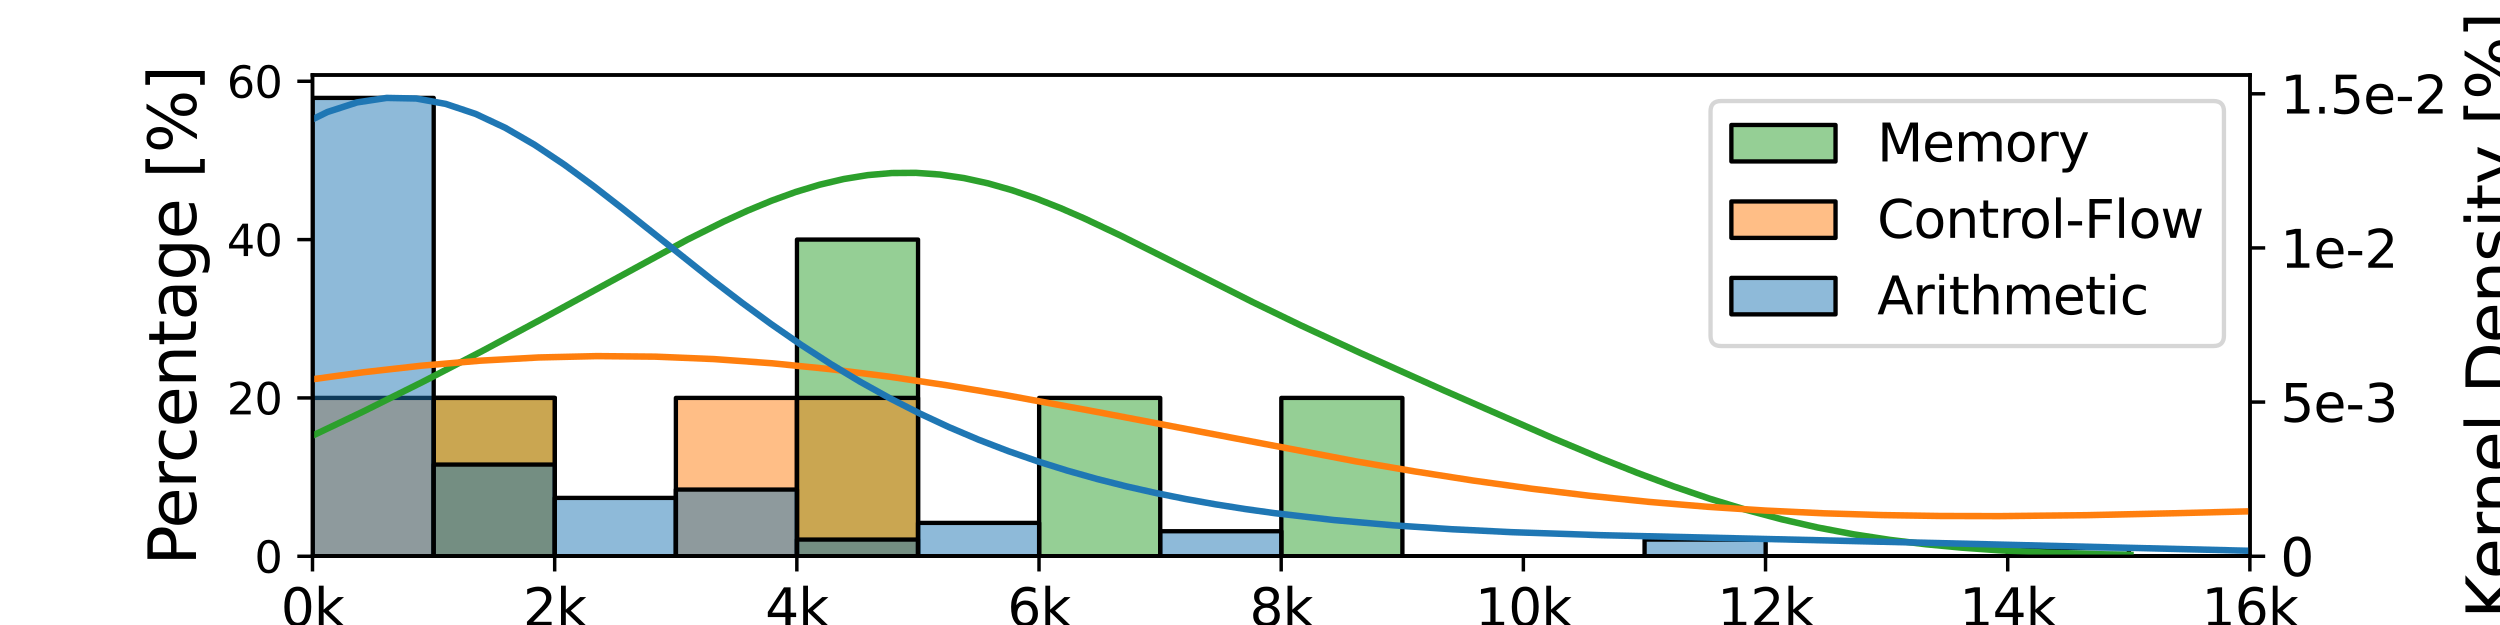 <?xml version="1.0" encoding="utf-8" standalone="no"?>
<!DOCTYPE svg PUBLIC "-//W3C//DTD SVG 1.1//EN"
  "http://www.w3.org/Graphics/SVG/1.1/DTD/svg11.dtd">
<svg xmlns:xlink="http://www.w3.org/1999/xlink" width="576pt" height="144pt" viewBox="0 0 576 144" xmlns="http://www.w3.org/2000/svg" version="1.1">
 <defs>
  <style type="text/css">*{stroke-linejoin: round; stroke-linecap: butt}</style>
 </defs>
 <g id="figure_1">
  <g id="patch_1">
   <path d="M 0 144 
L 576 144 
L 576 0 
L 0 0 
z
" style="fill: #ffffff"/>
  </g>
  <g id="axes_1">
   <g id="patch_2">
    <path d="M 72 128.16 
L 518.4 128.16 
L 518.4 17.28 
L 72 17.28 
z
" style="fill: #ffffff"/>
   </g>
   <g id="patch_3">
    <path d="M 72.028 128.16 
L 99.926 128.16 
L 99.926 128.16 
L 72.028 128.16 
z
" clip-path="url(#p0c3ccd1482)" style="fill: #2ca02c; fill-opacity: 0.5; stroke: #000000; stroke-linejoin: miter"/>
   </g>
   <g id="patch_4">
    <path d="M 99.926 128.16 
L 127.824 128.16 
L 127.824 91.68 
L 99.926 91.68 
z
" clip-path="url(#p0c3ccd1482)" style="fill: #2ca02c; fill-opacity: 0.5; stroke: #000000; stroke-linejoin: miter"/>
   </g>
   <g id="patch_5">
    <path d="M 127.824 128.16 
L 155.723 128.16 
L 155.723 128.16 
L 127.824 128.16 
z
" clip-path="url(#p0c3ccd1482)" style="fill: #2ca02c; fill-opacity: 0.5; stroke: #000000; stroke-linejoin: miter"/>
   </g>
   <g id="patch_6">
    <path d="M 155.723 128.16 
L 183.621 128.16 
L 183.621 128.16 
L 155.723 128.16 
z
" clip-path="url(#p0c3ccd1482)" style="fill: #2ca02c; fill-opacity: 0.5; stroke: #000000; stroke-linejoin: miter"/>
   </g>
   <g id="patch_7">
    <path d="M 183.621 128.16 
L 211.519 128.16 
L 211.519 55.2 
L 183.621 55.2 
z
" clip-path="url(#p0c3ccd1482)" style="fill: #2ca02c; fill-opacity: 0.5; stroke: #000000; stroke-linejoin: miter"/>
   </g>
   <g id="patch_8">
    <path d="M 211.519 128.16 
L 239.417 128.16 
L 239.417 128.16 
L 211.519 128.16 
z
" clip-path="url(#p0c3ccd1482)" style="fill: #2ca02c; fill-opacity: 0.5; stroke: #000000; stroke-linejoin: miter"/>
   </g>
   <g id="patch_9">
    <path d="M 239.417 128.16 
L 267.316 128.16 
L 267.316 91.68 
L 239.417 91.68 
z
" clip-path="url(#p0c3ccd1482)" style="fill: #2ca02c; fill-opacity: 0.5; stroke: #000000; stroke-linejoin: miter"/>
   </g>
   <g id="patch_10">
    <path d="M 267.316 128.16 
L 295.214 128.16 
L 295.214 128.16 
L 267.316 128.16 
z
" clip-path="url(#p0c3ccd1482)" style="fill: #2ca02c; fill-opacity: 0.5; stroke: #000000; stroke-linejoin: miter"/>
   </g>
   <g id="patch_11">
    <path d="M 295.214 128.16 
L 323.112 128.16 
L 323.112 91.68 
L 295.214 91.68 
z
" clip-path="url(#p0c3ccd1482)" style="fill: #2ca02c; fill-opacity: 0.5; stroke: #000000; stroke-linejoin: miter"/>
   </g>
   <g id="patch_12">
    <path d="M 323.112 128.16 
L 351.01 128.16 
L 351.01 128.16 
L 323.112 128.16 
z
" clip-path="url(#p0c3ccd1482)" style="fill: #2ca02c; fill-opacity: 0.5; stroke: #000000; stroke-linejoin: miter"/>
   </g>
   <g id="patch_13">
    <path d="M 351.01 128.16 
L 378.909 128.16 
L 378.909 128.16 
L 351.01 128.16 
z
" clip-path="url(#p0c3ccd1482)" style="fill: #2ca02c; fill-opacity: 0.5; stroke: #000000; stroke-linejoin: miter"/>
   </g>
   <g id="patch_14">
    <path d="M 378.909 128.16 
L 406.807 128.16 
L 406.807 128.16 
L 378.909 128.16 
z
" clip-path="url(#p0c3ccd1482)" style="fill: #2ca02c; fill-opacity: 0.5; stroke: #000000; stroke-linejoin: miter"/>
   </g>
   <g id="patch_15">
    <path d="M 406.807 128.16 
L 434.705 128.16 
L 434.705 128.16 
L 406.807 128.16 
z
" clip-path="url(#p0c3ccd1482)" style="fill: #2ca02c; fill-opacity: 0.5; stroke: #000000; stroke-linejoin: miter"/>
   </g>
   <g id="patch_16">
    <path d="M 434.705 128.16 
L 462.603 128.16 
L 462.603 128.16 
L 434.705 128.16 
z
" clip-path="url(#p0c3ccd1482)" style="fill: #2ca02c; fill-opacity: 0.5; stroke: #000000; stroke-linejoin: miter"/>
   </g>
   <g id="patch_17">
    <path d="M 462.603 128.16 
L 490.502 128.16 
L 490.502 128.16 
L 462.603 128.16 
z
" clip-path="url(#p0c3ccd1482)" style="fill: #2ca02c; fill-opacity: 0.5; stroke: #000000; stroke-linejoin: miter"/>
   </g>
   <g id="patch_18">
    <path d="M 490.502 128.16 
L 518.4 128.16 
L 518.4 128.16 
L 490.502 128.16 
z
" clip-path="url(#p0c3ccd1482)" style="fill: #2ca02c; fill-opacity: 0.5; stroke: #000000; stroke-linejoin: miter"/>
   </g>
   <g id="patch_19">
    <path d="M 518.4 128.16 
L 546.298 128.16 
L 546.298 128.16 
L 518.4 128.16 
z
" clip-path="url(#p0c3ccd1482)" style="fill: #2ca02c; fill-opacity: 0.5; stroke: #000000; stroke-linejoin: miter"/>
   </g>
   <g id="patch_20">
    <path d="M 546.298 128.16 
L 574.197 128.16 
L 574.197 128.16 
L 546.298 128.16 
z
" clip-path="url(#p0c3ccd1482)" style="fill: #2ca02c; fill-opacity: 0.5; stroke: #000000; stroke-linejoin: miter"/>
   </g>
   <g id="patch_21">
    <path d="M 574.197 128.16 
L 602.095 128.16 
L 602.095 128.16 
L 574.197 128.16 
z
" clip-path="url(#p0c3ccd1482)" style="fill: #2ca02c; fill-opacity: 0.5; stroke: #000000; stroke-linejoin: miter"/>
   </g>
   <g id="patch_22">
    <path d="M 602.095 128.16 
L 629.993 128.16 
L 629.993 128.16 
L 602.095 128.16 
z
" clip-path="url(#p0c3ccd1482)" style="fill: #2ca02c; fill-opacity: 0.5; stroke: #000000; stroke-linejoin: miter"/>
   </g>
   <g id="patch_23">
    <path d="M 629.993 128.16 
L 657.891 128.16 
L 657.891 128.16 
L 629.993 128.16 
z
" clip-path="url(#p0c3ccd1482)" style="fill: #2ca02c; fill-opacity: 0.5; stroke: #000000; stroke-linejoin: miter"/>
   </g>
   <g id="patch_24">
    <path d="M 657.891 128.16 
L 685.79 128.16 
L 685.79 128.16 
L 657.891 128.16 
z
" clip-path="url(#p0c3ccd1482)" style="fill: #2ca02c; fill-opacity: 0.5; stroke: #000000; stroke-linejoin: miter"/>
   </g>
   <g id="patch_25">
    <path d="M 685.79 128.16 
L 713.688 128.16 
L 713.688 128.16 
L 685.79 128.16 
z
" clip-path="url(#p0c3ccd1482)" style="fill: #2ca02c; fill-opacity: 0.5; stroke: #000000; stroke-linejoin: miter"/>
   </g>
   <g id="patch_26">
    <path d="M 713.688 128.16 
L 741.586 128.16 
L 741.586 128.16 
L 713.688 128.16 
z
" clip-path="url(#p0c3ccd1482)" style="fill: #2ca02c; fill-opacity: 0.5; stroke: #000000; stroke-linejoin: miter"/>
   </g>
   <g id="patch_27">
    <path d="M 741.586 128.16 
L 769.484 128.16 
L 769.484 128.16 
L 741.586 128.16 
z
" clip-path="url(#p0c3ccd1482)" style="fill: #2ca02c; fill-opacity: 0.5; stroke: #000000; stroke-linejoin: miter"/>
   </g>
   <g id="patch_28">
    <path d="M 769.484 128.16 
L 797.383 128.16 
L 797.383 128.16 
L 769.484 128.16 
z
" clip-path="url(#p0c3ccd1482)" style="fill: #2ca02c; fill-opacity: 0.5; stroke: #000000; stroke-linejoin: miter"/>
   </g>
   <g id="patch_29">
    <path d="M 797.383 128.16 
L 825.281 128.16 
L 825.281 128.16 
L 797.383 128.16 
z
" clip-path="url(#p0c3ccd1482)" style="fill: #2ca02c; fill-opacity: 0.5; stroke: #000000; stroke-linejoin: miter"/>
   </g>
   <g id="patch_30">
    <path d="M 825.281 128.16 
L 853.179 128.16 
L 853.179 128.16 
L 825.281 128.16 
z
" clip-path="url(#p0c3ccd1482)" style="fill: #2ca02c; fill-opacity: 0.5; stroke: #000000; stroke-linejoin: miter"/>
   </g>
   <g id="patch_31">
    <path d="M 853.179 128.16 
L 881.077 128.16 
L 881.077 128.16 
L 853.179 128.16 
z
" clip-path="url(#p0c3ccd1482)" style="fill: #2ca02c; fill-opacity: 0.5; stroke: #000000; stroke-linejoin: miter"/>
   </g>
   <g id="patch_32">
    <path d="M 881.077 128.16 
L 908.976 128.16 
L 908.976 128.16 
L 881.077 128.16 
z
" clip-path="url(#p0c3ccd1482)" style="fill: #2ca02c; fill-opacity: 0.5; stroke: #000000; stroke-linejoin: miter"/>
   </g>
   <g id="patch_33">
    <path d="M 908.976 128.16 
L 936.874 128.16 
L 936.874 128.16 
L 908.976 128.16 
z
" clip-path="url(#p0c3ccd1482)" style="fill: #2ca02c; fill-opacity: 0.5; stroke: #000000; stroke-linejoin: miter"/>
   </g>
   <g id="patch_34">
    <path d="M 936.874 128.16 
L 964.772 128.16 
L 964.772 128.16 
L 936.874 128.16 
z
" clip-path="url(#p0c3ccd1482)" style="fill: #2ca02c; fill-opacity: 0.5; stroke: #000000; stroke-linejoin: miter"/>
   </g>
   <g id="patch_35">
    <path d="M 964.772 128.16 
L 992.67 128.16 
L 992.67 128.16 
L 964.772 128.16 
z
" clip-path="url(#p0c3ccd1482)" style="fill: #2ca02c; fill-opacity: 0.5; stroke: #000000; stroke-linejoin: miter"/>
   </g>
   <g id="patch_36">
    <path d="M 992.67 128.16 
L 1020.569 128.16 
L 1020.569 128.16 
L 992.67 128.16 
z
" clip-path="url(#p0c3ccd1482)" style="fill: #2ca02c; fill-opacity: 0.5; stroke: #000000; stroke-linejoin: miter"/>
   </g>
   <g id="patch_37">
    <path d="M 1020.569 128.16 
L 1048.467 128.16 
L 1048.467 128.16 
L 1020.569 128.16 
z
" clip-path="url(#p0c3ccd1482)" style="fill: #2ca02c; fill-opacity: 0.5; stroke: #000000; stroke-linejoin: miter"/>
   </g>
   <g id="patch_38">
    <path d="M 1048.467 128.16 
L 1076.365 128.16 
L 1076.365 128.16 
L 1048.467 128.16 
z
" clip-path="url(#p0c3ccd1482)" style="fill: #2ca02c; fill-opacity: 0.5; stroke: #000000; stroke-linejoin: miter"/>
   </g>
   <g id="patch_39">
    <path d="M 1076.365 128.16 
L 1104.263 128.16 
L 1104.263 128.16 
L 1076.365 128.16 
z
" clip-path="url(#p0c3ccd1482)" style="fill: #2ca02c; fill-opacity: 0.5; stroke: #000000; stroke-linejoin: miter"/>
   </g>
   <g id="patch_40">
    <path d="M 72.028 128.16 
L 99.926 128.16 
L 99.926 91.68 
L 72.028 91.68 
z
" clip-path="url(#p0c3ccd1482)" style="fill: #ff7f0e; fill-opacity: 0.5; stroke: #000000; stroke-linejoin: miter"/>
   </g>
   <g id="patch_41">
    <path d="M 99.926 128.16 
L 127.824 128.16 
L 127.824 91.68 
L 99.926 91.68 
z
" clip-path="url(#p0c3ccd1482)" style="fill: #ff7f0e; fill-opacity: 0.5; stroke: #000000; stroke-linejoin: miter"/>
   </g>
   <g id="patch_42">
    <path d="M 127.824 128.16 
L 155.723 128.16 
L 155.723 128.16 
L 127.824 128.16 
z
" clip-path="url(#p0c3ccd1482)" style="fill: #ff7f0e; fill-opacity: 0.5; stroke: #000000; stroke-linejoin: miter"/>
   </g>
   <g id="patch_43">
    <path d="M 155.723 128.16 
L 183.621 128.16 
L 183.621 91.68 
L 155.723 91.68 
z
" clip-path="url(#p0c3ccd1482)" style="fill: #ff7f0e; fill-opacity: 0.5; stroke: #000000; stroke-linejoin: miter"/>
   </g>
   <g id="patch_44">
    <path d="M 183.621 128.16 
L 211.519 128.16 
L 211.519 91.68 
L 183.621 91.68 
z
" clip-path="url(#p0c3ccd1482)" style="fill: #ff7f0e; fill-opacity: 0.5; stroke: #000000; stroke-linejoin: miter"/>
   </g>
   <g id="patch_45">
    <path d="M 211.519 128.16 
L 239.417 128.16 
L 239.417 128.16 
L 211.519 128.16 
z
" clip-path="url(#p0c3ccd1482)" style="fill: #ff7f0e; fill-opacity: 0.5; stroke: #000000; stroke-linejoin: miter"/>
   </g>
   <g id="patch_46">
    <path d="M 239.417 128.16 
L 267.316 128.16 
L 267.316 128.16 
L 239.417 128.16 
z
" clip-path="url(#p0c3ccd1482)" style="fill: #ff7f0e; fill-opacity: 0.5; stroke: #000000; stroke-linejoin: miter"/>
   </g>
   <g id="patch_47">
    <path d="M 267.316 128.16 
L 295.214 128.16 
L 295.214 128.16 
L 267.316 128.16 
z
" clip-path="url(#p0c3ccd1482)" style="fill: #ff7f0e; fill-opacity: 0.5; stroke: #000000; stroke-linejoin: miter"/>
   </g>
   <g id="patch_48">
    <path d="M 295.214 128.16 
L 323.112 128.16 
L 323.112 128.16 
L 295.214 128.16 
z
" clip-path="url(#p0c3ccd1482)" style="fill: #ff7f0e; fill-opacity: 0.5; stroke: #000000; stroke-linejoin: miter"/>
   </g>
   <g id="patch_49">
    <path d="M 323.112 128.16 
L 351.01 128.16 
L 351.01 128.16 
L 323.112 128.16 
z
" clip-path="url(#p0c3ccd1482)" style="fill: #ff7f0e; fill-opacity: 0.5; stroke: #000000; stroke-linejoin: miter"/>
   </g>
   <g id="patch_50">
    <path d="M 351.01 128.16 
L 378.909 128.16 
L 378.909 128.16 
L 351.01 128.16 
z
" clip-path="url(#p0c3ccd1482)" style="fill: #ff7f0e; fill-opacity: 0.5; stroke: #000000; stroke-linejoin: miter"/>
   </g>
   <g id="patch_51">
    <path d="M 378.909 128.16 
L 406.807 128.16 
L 406.807 128.16 
L 378.909 128.16 
z
" clip-path="url(#p0c3ccd1482)" style="fill: #ff7f0e; fill-opacity: 0.5; stroke: #000000; stroke-linejoin: miter"/>
   </g>
   <g id="patch_52">
    <path d="M 406.807 128.16 
L 434.705 128.16 
L 434.705 128.16 
L 406.807 128.16 
z
" clip-path="url(#p0c3ccd1482)" style="fill: #ff7f0e; fill-opacity: 0.5; stroke: #000000; stroke-linejoin: miter"/>
   </g>
   <g id="patch_53">
    <path d="M 434.705 128.16 
L 462.603 128.16 
L 462.603 128.16 
L 434.705 128.16 
z
" clip-path="url(#p0c3ccd1482)" style="fill: #ff7f0e; fill-opacity: 0.5; stroke: #000000; stroke-linejoin: miter"/>
   </g>
   <g id="patch_54">
    <path d="M 462.603 128.16 
L 490.502 128.16 
L 490.502 128.16 
L 462.603 128.16 
z
" clip-path="url(#p0c3ccd1482)" style="fill: #ff7f0e; fill-opacity: 0.5; stroke: #000000; stroke-linejoin: miter"/>
   </g>
   <g id="patch_55">
    <path d="M 490.502 128.16 
L 518.4 128.16 
L 518.4 128.16 
L 490.502 128.16 
z
" clip-path="url(#p0c3ccd1482)" style="fill: #ff7f0e; fill-opacity: 0.5; stroke: #000000; stroke-linejoin: miter"/>
   </g>
   <g id="patch_56">
    <path d="M 518.4 128.16 
L 546.298 128.16 
L 546.298 128.16 
L 518.4 128.16 
z
" clip-path="url(#p0c3ccd1482)" style="fill: #ff7f0e; fill-opacity: 0.5; stroke: #000000; stroke-linejoin: miter"/>
   </g>
   <g id="patch_57">
    <path d="M 546.298 128.16 
L 574.197 128.16 
L 574.197 128.16 
L 546.298 128.16 
z
" clip-path="url(#p0c3ccd1482)" style="fill: #ff7f0e; fill-opacity: 0.5; stroke: #000000; stroke-linejoin: miter"/>
   </g>
   <g id="patch_58">
    <path d="M 574.197 128.16 
L 602.095 128.16 
L 602.095 109.92 
L 574.197 109.92 
z
" clip-path="url(#p0c3ccd1482)" style="fill: #ff7f0e; fill-opacity: 0.5; stroke: #000000; stroke-linejoin: miter"/>
   </g>
   <g id="patch_59">
    <path d="M 602.095 128.16 
L 629.993 128.16 
L 629.993 128.16 
L 602.095 128.16 
z
" clip-path="url(#p0c3ccd1482)" style="fill: #ff7f0e; fill-opacity: 0.5; stroke: #000000; stroke-linejoin: miter"/>
   </g>
   <g id="patch_60">
    <path d="M 629.993 128.16 
L 657.891 128.16 
L 657.891 109.92 
L 629.993 109.92 
z
" clip-path="url(#p0c3ccd1482)" style="fill: #ff7f0e; fill-opacity: 0.5; stroke: #000000; stroke-linejoin: miter"/>
   </g>
   <g id="patch_61">
    <path d="M 657.891 128.16 
L 685.79 128.16 
L 685.79 128.16 
L 657.891 128.16 
z
" clip-path="url(#p0c3ccd1482)" style="fill: #ff7f0e; fill-opacity: 0.5; stroke: #000000; stroke-linejoin: miter"/>
   </g>
   <g id="patch_62">
    <path d="M 685.79 128.16 
L 713.688 128.16 
L 713.688 128.16 
L 685.79 128.16 
z
" clip-path="url(#p0c3ccd1482)" style="fill: #ff7f0e; fill-opacity: 0.5; stroke: #000000; stroke-linejoin: miter"/>
   </g>
   <g id="patch_63">
    <path d="M 713.688 128.16 
L 741.586 128.16 
L 741.586 128.16 
L 713.688 128.16 
z
" clip-path="url(#p0c3ccd1482)" style="fill: #ff7f0e; fill-opacity: 0.5; stroke: #000000; stroke-linejoin: miter"/>
   </g>
   <g id="patch_64">
    <path d="M 741.586 128.16 
L 769.484 128.16 
L 769.484 128.16 
L 741.586 128.16 
z
" clip-path="url(#p0c3ccd1482)" style="fill: #ff7f0e; fill-opacity: 0.5; stroke: #000000; stroke-linejoin: miter"/>
   </g>
   <g id="patch_65">
    <path d="M 769.484 128.16 
L 797.383 128.16 
L 797.383 128.16 
L 769.484 128.16 
z
" clip-path="url(#p0c3ccd1482)" style="fill: #ff7f0e; fill-opacity: 0.5; stroke: #000000; stroke-linejoin: miter"/>
   </g>
   <g id="patch_66">
    <path d="M 797.383 128.16 
L 825.281 128.16 
L 825.281 128.16 
L 797.383 128.16 
z
" clip-path="url(#p0c3ccd1482)" style="fill: #ff7f0e; fill-opacity: 0.5; stroke: #000000; stroke-linejoin: miter"/>
   </g>
   <g id="patch_67">
    <path d="M 825.281 128.16 
L 853.179 128.16 
L 853.179 128.16 
L 825.281 128.16 
z
" clip-path="url(#p0c3ccd1482)" style="fill: #ff7f0e; fill-opacity: 0.5; stroke: #000000; stroke-linejoin: miter"/>
   </g>
   <g id="patch_68">
    <path d="M 853.179 128.16 
L 881.077 128.16 
L 881.077 128.16 
L 853.179 128.16 
z
" clip-path="url(#p0c3ccd1482)" style="fill: #ff7f0e; fill-opacity: 0.5; stroke: #000000; stroke-linejoin: miter"/>
   </g>
   <g id="patch_69">
    <path d="M 881.077 128.16 
L 908.976 128.16 
L 908.976 128.16 
L 881.077 128.16 
z
" clip-path="url(#p0c3ccd1482)" style="fill: #ff7f0e; fill-opacity: 0.5; stroke: #000000; stroke-linejoin: miter"/>
   </g>
   <g id="patch_70">
    <path d="M 908.976 128.16 
L 936.874 128.16 
L 936.874 128.16 
L 908.976 128.16 
z
" clip-path="url(#p0c3ccd1482)" style="fill: #ff7f0e; fill-opacity: 0.5; stroke: #000000; stroke-linejoin: miter"/>
   </g>
   <g id="patch_71">
    <path d="M 936.874 128.16 
L 964.772 128.16 
L 964.772 128.16 
L 936.874 128.16 
z
" clip-path="url(#p0c3ccd1482)" style="fill: #ff7f0e; fill-opacity: 0.5; stroke: #000000; stroke-linejoin: miter"/>
   </g>
   <g id="patch_72">
    <path d="M 964.772 128.16 
L 992.67 128.16 
L 992.67 128.16 
L 964.772 128.16 
z
" clip-path="url(#p0c3ccd1482)" style="fill: #ff7f0e; fill-opacity: 0.5; stroke: #000000; stroke-linejoin: miter"/>
   </g>
   <g id="patch_73">
    <path d="M 992.67 128.16 
L 1020.569 128.16 
L 1020.569 128.16 
L 992.67 128.16 
z
" clip-path="url(#p0c3ccd1482)" style="fill: #ff7f0e; fill-opacity: 0.5; stroke: #000000; stroke-linejoin: miter"/>
   </g>
   <g id="patch_74">
    <path d="M 1020.569 128.16 
L 1048.467 128.16 
L 1048.467 128.16 
L 1020.569 128.16 
z
" clip-path="url(#p0c3ccd1482)" style="fill: #ff7f0e; fill-opacity: 0.5; stroke: #000000; stroke-linejoin: miter"/>
   </g>
   <g id="patch_75">
    <path d="M 1048.467 128.16 
L 1076.365 128.16 
L 1076.365 128.16 
L 1048.467 128.16 
z
" clip-path="url(#p0c3ccd1482)" style="fill: #ff7f0e; fill-opacity: 0.5; stroke: #000000; stroke-linejoin: miter"/>
   </g>
   <g id="patch_76">
    <path d="M 1076.365 128.16 
L 1104.263 128.16 
L 1104.263 128.16 
L 1076.365 128.16 
z
" clip-path="url(#p0c3ccd1482)" style="fill: #ff7f0e; fill-opacity: 0.5; stroke: #000000; stroke-linejoin: miter"/>
   </g>
   <g id="patch_77">
    <path d="M 72.028 128.16 
L 99.926 128.16 
L 99.926 22.56 
L 72.028 22.56 
z
" clip-path="url(#p0c3ccd1482)" style="fill: #1f77b4; fill-opacity: 0.5; stroke: #000000; stroke-linejoin: miter"/>
   </g>
   <g id="patch_78">
    <path d="M 99.926 128.16 
L 127.824 128.16 
L 127.824 107.04 
L 99.926 107.04 
z
" clip-path="url(#p0c3ccd1482)" style="fill: #1f77b4; fill-opacity: 0.5; stroke: #000000; stroke-linejoin: miter"/>
   </g>
   <g id="patch_79">
    <path d="M 127.824 128.16 
L 155.723 128.16 
L 155.723 114.72 
L 127.824 114.72 
z
" clip-path="url(#p0c3ccd1482)" style="fill: #1f77b4; fill-opacity: 0.5; stroke: #000000; stroke-linejoin: miter"/>
   </g>
   <g id="patch_80">
    <path d="M 155.723 128.16 
L 183.621 128.16 
L 183.621 112.8 
L 155.723 112.8 
z
" clip-path="url(#p0c3ccd1482)" style="fill: #1f77b4; fill-opacity: 0.5; stroke: #000000; stroke-linejoin: miter"/>
   </g>
   <g id="patch_81">
    <path d="M 183.621 128.16 
L 211.519 128.16 
L 211.519 124.32 
L 183.621 124.32 
z
" clip-path="url(#p0c3ccd1482)" style="fill: #1f77b4; fill-opacity: 0.5; stroke: #000000; stroke-linejoin: miter"/>
   </g>
   <g id="patch_82">
    <path d="M 211.519 128.16 
L 239.417 128.16 
L 239.417 120.48 
L 211.519 120.48 
z
" clip-path="url(#p0c3ccd1482)" style="fill: #1f77b4; fill-opacity: 0.5; stroke: #000000; stroke-linejoin: miter"/>
   </g>
   <g id="patch_83">
    <path d="M 239.417 128.16 
L 267.316 128.16 
L 267.316 128.16 
L 239.417 128.16 
z
" clip-path="url(#p0c3ccd1482)" style="fill: #1f77b4; fill-opacity: 0.5; stroke: #000000; stroke-linejoin: miter"/>
   </g>
   <g id="patch_84">
    <path d="M 267.316 128.16 
L 295.214 128.16 
L 295.214 122.4 
L 267.316 122.4 
z
" clip-path="url(#p0c3ccd1482)" style="fill: #1f77b4; fill-opacity: 0.5; stroke: #000000; stroke-linejoin: miter"/>
   </g>
   <g id="patch_85">
    <path d="M 295.214 128.16 
L 323.112 128.16 
L 323.112 128.16 
L 295.214 128.16 
z
" clip-path="url(#p0c3ccd1482)" style="fill: #1f77b4; fill-opacity: 0.5; stroke: #000000; stroke-linejoin: miter"/>
   </g>
   <g id="patch_86">
    <path d="M 323.112 128.16 
L 351.01 128.16 
L 351.01 128.16 
L 323.112 128.16 
z
" clip-path="url(#p0c3ccd1482)" style="fill: #1f77b4; fill-opacity: 0.5; stroke: #000000; stroke-linejoin: miter"/>
   </g>
   <g id="patch_87">
    <path d="M 351.01 128.16 
L 378.909 128.16 
L 378.909 128.16 
L 351.01 128.16 
z
" clip-path="url(#p0c3ccd1482)" style="fill: #1f77b4; fill-opacity: 0.5; stroke: #000000; stroke-linejoin: miter"/>
   </g>
   <g id="patch_88">
    <path d="M 378.909 128.16 
L 406.807 128.16 
L 406.807 124.32 
L 378.909 124.32 
z
" clip-path="url(#p0c3ccd1482)" style="fill: #1f77b4; fill-opacity: 0.5; stroke: #000000; stroke-linejoin: miter"/>
   </g>
   <g id="patch_89">
    <path d="M 406.807 128.16 
L 434.705 128.16 
L 434.705 128.16 
L 406.807 128.16 
z
" clip-path="url(#p0c3ccd1482)" style="fill: #1f77b4; fill-opacity: 0.5; stroke: #000000; stroke-linejoin: miter"/>
   </g>
   <g id="patch_90">
    <path d="M 434.705 128.16 
L 462.603 128.16 
L 462.603 128.16 
L 434.705 128.16 
z
" clip-path="url(#p0c3ccd1482)" style="fill: #1f77b4; fill-opacity: 0.5; stroke: #000000; stroke-linejoin: miter"/>
   </g>
   <g id="patch_91">
    <path d="M 462.603 128.16 
L 490.502 128.16 
L 490.502 126.24 
L 462.603 126.24 
z
" clip-path="url(#p0c3ccd1482)" style="fill: #1f77b4; fill-opacity: 0.5; stroke: #000000; stroke-linejoin: miter"/>
   </g>
   <g id="patch_92">
    <path d="M 490.502 128.16 
L 518.4 128.16 
L 518.4 128.16 
L 490.502 128.16 
z
" clip-path="url(#p0c3ccd1482)" style="fill: #1f77b4; fill-opacity: 0.5; stroke: #000000; stroke-linejoin: miter"/>
   </g>
   <g id="patch_93">
    <path d="M 518.4 128.16 
L 546.298 128.16 
L 546.298 128.16 
L 518.4 128.16 
z
" clip-path="url(#p0c3ccd1482)" style="fill: #1f77b4; fill-opacity: 0.5; stroke: #000000; stroke-linejoin: miter"/>
   </g>
   <g id="patch_94">
    <path d="M 546.298 128.16 
L 574.197 128.16 
L 574.197 128.16 
L 546.298 128.16 
z
" clip-path="url(#p0c3ccd1482)" style="fill: #1f77b4; fill-opacity: 0.5; stroke: #000000; stroke-linejoin: miter"/>
   </g>
   <g id="patch_95">
    <path d="M 574.197 128.16 
L 602.095 128.16 
L 602.095 128.16 
L 574.197 128.16 
z
" clip-path="url(#p0c3ccd1482)" style="fill: #1f77b4; fill-opacity: 0.5; stroke: #000000; stroke-linejoin: miter"/>
   </g>
   <g id="patch_96">
    <path d="M 602.095 128.16 
L 629.993 128.16 
L 629.993 128.16 
L 602.095 128.16 
z
" clip-path="url(#p0c3ccd1482)" style="fill: #1f77b4; fill-opacity: 0.5; stroke: #000000; stroke-linejoin: miter"/>
   </g>
   <g id="patch_97">
    <path d="M 629.993 128.16 
L 657.891 128.16 
L 657.891 128.16 
L 629.993 128.16 
z
" clip-path="url(#p0c3ccd1482)" style="fill: #1f77b4; fill-opacity: 0.5; stroke: #000000; stroke-linejoin: miter"/>
   </g>
   <g id="patch_98">
    <path d="M 657.891 128.16 
L 685.79 128.16 
L 685.79 128.16 
L 657.891 128.16 
z
" clip-path="url(#p0c3ccd1482)" style="fill: #1f77b4; fill-opacity: 0.5; stroke: #000000; stroke-linejoin: miter"/>
   </g>
   <g id="patch_99">
    <path d="M 685.79 128.16 
L 713.688 128.16 
L 713.688 126.24 
L 685.79 126.24 
z
" clip-path="url(#p0c3ccd1482)" style="fill: #1f77b4; fill-opacity: 0.5; stroke: #000000; stroke-linejoin: miter"/>
   </g>
   <g id="patch_100">
    <path d="M 713.688 128.16 
L 741.586 128.16 
L 741.586 128.16 
L 713.688 128.16 
z
" clip-path="url(#p0c3ccd1482)" style="fill: #1f77b4; fill-opacity: 0.5; stroke: #000000; stroke-linejoin: miter"/>
   </g>
   <g id="patch_101">
    <path d="M 741.586 128.16 
L 769.484 128.16 
L 769.484 128.16 
L 741.586 128.16 
z
" clip-path="url(#p0c3ccd1482)" style="fill: #1f77b4; fill-opacity: 0.5; stroke: #000000; stroke-linejoin: miter"/>
   </g>
   <g id="patch_102">
    <path d="M 769.484 128.16 
L 797.383 128.16 
L 797.383 128.16 
L 769.484 128.16 
z
" clip-path="url(#p0c3ccd1482)" style="fill: #1f77b4; fill-opacity: 0.5; stroke: #000000; stroke-linejoin: miter"/>
   </g>
   <g id="patch_103">
    <path d="M 797.383 128.16 
L 825.281 128.16 
L 825.281 128.16 
L 797.383 128.16 
z
" clip-path="url(#p0c3ccd1482)" style="fill: #1f77b4; fill-opacity: 0.5; stroke: #000000; stroke-linejoin: miter"/>
   </g>
   <g id="patch_104">
    <path d="M 825.281 128.16 
L 853.179 128.16 
L 853.179 128.16 
L 825.281 128.16 
z
" clip-path="url(#p0c3ccd1482)" style="fill: #1f77b4; fill-opacity: 0.5; stroke: #000000; stroke-linejoin: miter"/>
   </g>
   <g id="patch_105">
    <path d="M 853.179 128.16 
L 881.077 128.16 
L 881.077 128.16 
L 853.179 128.16 
z
" clip-path="url(#p0c3ccd1482)" style="fill: #1f77b4; fill-opacity: 0.5; stroke: #000000; stroke-linejoin: miter"/>
   </g>
   <g id="patch_106">
    <path d="M 881.077 128.16 
L 908.976 128.16 
L 908.976 128.16 
L 881.077 128.16 
z
" clip-path="url(#p0c3ccd1482)" style="fill: #1f77b4; fill-opacity: 0.5; stroke: #000000; stroke-linejoin: miter"/>
   </g>
   <g id="patch_107">
    <path d="M 908.976 128.16 
L 936.874 128.16 
L 936.874 128.16 
L 908.976 128.16 
z
" clip-path="url(#p0c3ccd1482)" style="fill: #1f77b4; fill-opacity: 0.5; stroke: #000000; stroke-linejoin: miter"/>
   </g>
   <g id="patch_108">
    <path d="M 936.874 128.16 
L 964.772 128.16 
L 964.772 128.16 
L 936.874 128.16 
z
" clip-path="url(#p0c3ccd1482)" style="fill: #1f77b4; fill-opacity: 0.5; stroke: #000000; stroke-linejoin: miter"/>
   </g>
   <g id="patch_109">
    <path d="M 964.772 128.16 
L 992.67 128.16 
L 992.67 128.16 
L 964.772 128.16 
z
" clip-path="url(#p0c3ccd1482)" style="fill: #1f77b4; fill-opacity: 0.5; stroke: #000000; stroke-linejoin: miter"/>
   </g>
   <g id="patch_110">
    <path d="M 992.67 128.16 
L 1020.569 128.16 
L 1020.569 128.16 
L 992.67 128.16 
z
" clip-path="url(#p0c3ccd1482)" style="fill: #1f77b4; fill-opacity: 0.5; stroke: #000000; stroke-linejoin: miter"/>
   </g>
   <g id="patch_111">
    <path d="M 1020.569 128.16 
L 1048.467 128.16 
L 1048.467 128.16 
L 1020.569 128.16 
z
" clip-path="url(#p0c3ccd1482)" style="fill: #1f77b4; fill-opacity: 0.5; stroke: #000000; stroke-linejoin: miter"/>
   </g>
   <g id="patch_112">
    <path d="M 1048.467 128.16 
L 1076.365 128.16 
L 1076.365 128.16 
L 1048.467 128.16 
z
" clip-path="url(#p0c3ccd1482)" style="fill: #1f77b4; fill-opacity: 0.5; stroke: #000000; stroke-linejoin: miter"/>
   </g>
   <g id="patch_113">
    <path d="M 1076.365 128.16 
L 1104.263 128.16 
L 1104.263 126.24 
L 1076.365 126.24 
z
" clip-path="url(#p0c3ccd1482)" style="fill: #1f77b4; fill-opacity: 0.5; stroke: #000000; stroke-linejoin: miter"/>
   </g>
   <g id="matplotlib.axis_1">
    <g id="xtick_1">
     <g id="line2d_1">
      <defs>
       <path id="m692e7d167c" d="M 0 0 
L 0 3.5 
" style="stroke: #000000; stroke-width: 0.8"/>
      </defs>
      <g>
       <use xlink:href="#m692e7d167c" x="72" y="128.16" style="stroke: #000000; stroke-width: 0.8"/>
      </g>
     </g>
     <g id="text_1">
      <!-- 0k -->
      <g transform="translate(64.708 144.278) scale(0.12 -0.12)">
       <defs>
        <path id="DejaVuSans-30" d="M 2034 4250 
Q 1547 4250 1301 3770 
Q 1056 3291 1056 2328 
Q 1056 1369 1301 889 
Q 1547 409 2034 409 
Q 2525 409 2770 889 
Q 3016 1369 3016 2328 
Q 3016 3291 2770 3770 
Q 2525 4250 2034 4250 
z
M 2034 4750 
Q 2819 4750 3233 4129 
Q 3647 3509 3647 2328 
Q 3647 1150 3233 529 
Q 2819 -91 2034 -91 
Q 1250 -91 836 529 
Q 422 1150 422 2328 
Q 422 3509 836 4129 
Q 1250 4750 2034 4750 
z
" transform="scale(0.016)"/>
        <path id="DejaVuSans-6b" d="M 581 4863 
L 1159 4863 
L 1159 1991 
L 2875 3500 
L 3609 3500 
L 1753 1863 
L 3688 0 
L 2938 0 
L 1159 1709 
L 1159 0 
L 581 0 
L 581 4863 
z
" transform="scale(0.016)"/>
       </defs>
       <use xlink:href="#DejaVuSans-30"/>
       <use xlink:href="#DejaVuSans-6b" x="63.623"/>
      </g>
     </g>
    </g>
    <g id="xtick_2">
     <g id="line2d_2">
      <g>
       <use xlink:href="#m692e7d167c" x="127.797" y="128.16" style="stroke: #000000; stroke-width: 0.8"/>
      </g>
     </g>
     <g id="text_2">
      <!-- 2k -->
      <g transform="translate(120.505 144.278) scale(0.12 -0.12)">
       <defs>
        <path id="DejaVuSans-32" d="M 1228 531 
L 3431 531 
L 3431 0 
L 469 0 
L 469 531 
Q 828 903 1448 1529 
Q 2069 2156 2228 2338 
Q 2531 2678 2651 2914 
Q 2772 3150 2772 3378 
Q 2772 3750 2511 3984 
Q 2250 4219 1831 4219 
Q 1534 4219 1204 4116 
Q 875 4013 500 3803 
L 500 4441 
Q 881 4594 1212 4672 
Q 1544 4750 1819 4750 
Q 2544 4750 2975 4387 
Q 3406 4025 3406 3419 
Q 3406 3131 3298 2873 
Q 3191 2616 2906 2266 
Q 2828 2175 2409 1742 
Q 1991 1309 1228 531 
z
" transform="scale(0.016)"/>
       </defs>
       <use xlink:href="#DejaVuSans-32"/>
       <use xlink:href="#DejaVuSans-6b" x="63.623"/>
      </g>
     </g>
    </g>
    <g id="xtick_3">
     <g id="line2d_3">
      <g>
       <use xlink:href="#m692e7d167c" x="183.593" y="128.16" style="stroke: #000000; stroke-width: 0.8"/>
      </g>
     </g>
     <g id="text_3">
      <!-- 4k -->
      <g transform="translate(176.301 144.278) scale(0.12 -0.12)">
       <defs>
        <path id="DejaVuSans-34" d="M 2419 4116 
L 825 1625 
L 2419 1625 
L 2419 4116 
z
M 2253 4666 
L 3047 4666 
L 3047 1625 
L 3713 1625 
L 3713 1100 
L 3047 1100 
L 3047 0 
L 2419 0 
L 2419 1100 
L 313 1100 
L 313 1709 
L 2253 4666 
z
" transform="scale(0.016)"/>
       </defs>
       <use xlink:href="#DejaVuSans-34"/>
       <use xlink:href="#DejaVuSans-6b" x="63.623"/>
      </g>
     </g>
    </g>
    <g id="xtick_4">
     <g id="line2d_4">
      <g>
       <use xlink:href="#m692e7d167c" x="239.39" y="128.16" style="stroke: #000000; stroke-width: 0.8"/>
      </g>
     </g>
     <g id="text_4">
      <!-- 6k -->
      <g transform="translate(232.098 144.278) scale(0.12 -0.12)">
       <defs>
        <path id="DejaVuSans-36" d="M 2113 2584 
Q 1688 2584 1439 2293 
Q 1191 2003 1191 1497 
Q 1191 994 1439 701 
Q 1688 409 2113 409 
Q 2538 409 2786 701 
Q 3034 994 3034 1497 
Q 3034 2003 2786 2293 
Q 2538 2584 2113 2584 
z
M 3366 4563 
L 3366 3988 
Q 3128 4100 2886 4159 
Q 2644 4219 2406 4219 
Q 1781 4219 1451 3797 
Q 1122 3375 1075 2522 
Q 1259 2794 1537 2939 
Q 1816 3084 2150 3084 
Q 2853 3084 3261 2657 
Q 3669 2231 3669 1497 
Q 3669 778 3244 343 
Q 2819 -91 2113 -91 
Q 1303 -91 875 529 
Q 447 1150 447 2328 
Q 447 3434 972 4092 
Q 1497 4750 2381 4750 
Q 2619 4750 2861 4703 
Q 3103 4656 3366 4563 
z
" transform="scale(0.016)"/>
       </defs>
       <use xlink:href="#DejaVuSans-36"/>
       <use xlink:href="#DejaVuSans-6b" x="63.623"/>
      </g>
     </g>
    </g>
    <g id="xtick_5">
     <g id="line2d_5">
      <g>
       <use xlink:href="#m692e7d167c" x="295.186" y="128.16" style="stroke: #000000; stroke-width: 0.8"/>
      </g>
     </g>
     <g id="text_5">
      <!-- 8k -->
      <g transform="translate(287.894 144.278) scale(0.12 -0.12)">
       <defs>
        <path id="DejaVuSans-38" d="M 2034 2216 
Q 1584 2216 1326 1975 
Q 1069 1734 1069 1313 
Q 1069 891 1326 650 
Q 1584 409 2034 409 
Q 2484 409 2743 651 
Q 3003 894 3003 1313 
Q 3003 1734 2745 1975 
Q 2488 2216 2034 2216 
z
M 1403 2484 
Q 997 2584 770 2862 
Q 544 3141 544 3541 
Q 544 4100 942 4425 
Q 1341 4750 2034 4750 
Q 2731 4750 3128 4425 
Q 3525 4100 3525 3541 
Q 3525 3141 3298 2862 
Q 3072 2584 2669 2484 
Q 3125 2378 3379 2068 
Q 3634 1759 3634 1313 
Q 3634 634 3220 271 
Q 2806 -91 2034 -91 
Q 1263 -91 848 271 
Q 434 634 434 1313 
Q 434 1759 690 2068 
Q 947 2378 1403 2484 
z
M 1172 3481 
Q 1172 3119 1398 2916 
Q 1625 2713 2034 2713 
Q 2441 2713 2670 2916 
Q 2900 3119 2900 3481 
Q 2900 3844 2670 4047 
Q 2441 4250 2034 4250 
Q 1625 4250 1398 4047 
Q 1172 3844 1172 3481 
z
" transform="scale(0.016)"/>
       </defs>
       <use xlink:href="#DejaVuSans-38"/>
       <use xlink:href="#DejaVuSans-6b" x="63.623"/>
      </g>
     </g>
    </g>
    <g id="xtick_6">
     <g id="line2d_6">
      <g>
       <use xlink:href="#m692e7d167c" x="350.983" y="128.16" style="stroke: #000000; stroke-width: 0.8"/>
      </g>
     </g>
     <g id="text_6">
      <!-- 10k -->
      <g transform="translate(339.873 144.278) scale(0.12 -0.12)">
       <defs>
        <path id="DejaVuSans-31" d="M 794 531 
L 1825 531 
L 1825 4091 
L 703 3866 
L 703 4441 
L 1819 4666 
L 2450 4666 
L 2450 531 
L 3481 531 
L 3481 0 
L 794 0 
L 794 531 
z
" transform="scale(0.016)"/>
       </defs>
       <use xlink:href="#DejaVuSans-31"/>
       <use xlink:href="#DejaVuSans-30" x="63.623"/>
       <use xlink:href="#DejaVuSans-6b" x="127.246"/>
      </g>
     </g>
    </g>
    <g id="xtick_7">
     <g id="line2d_7">
      <g>
       <use xlink:href="#m692e7d167c" x="406.779" y="128.16" style="stroke: #000000; stroke-width: 0.8"/>
      </g>
     </g>
     <g id="text_7">
      <!-- 12k -->
      <g transform="translate(395.67 144.278) scale(0.12 -0.12)">
       <use xlink:href="#DejaVuSans-31"/>
       <use xlink:href="#DejaVuSans-32" x="63.623"/>
       <use xlink:href="#DejaVuSans-6b" x="127.246"/>
      </g>
     </g>
    </g>
    <g id="xtick_8">
     <g id="line2d_8">
      <g>
       <use xlink:href="#m692e7d167c" x="462.576" y="128.16" style="stroke: #000000; stroke-width: 0.8"/>
      </g>
     </g>
     <g id="text_8">
      <!-- 14k -->
      <g transform="translate(451.466 144.278) scale(0.12 -0.12)">
       <use xlink:href="#DejaVuSans-31"/>
       <use xlink:href="#DejaVuSans-34" x="63.623"/>
       <use xlink:href="#DejaVuSans-6b" x="127.246"/>
      </g>
     </g>
    </g>
    <g id="xtick_9">
     <g id="line2d_9">
      <g>
       <use xlink:href="#m692e7d167c" x="518.372" y="128.16" style="stroke: #000000; stroke-width: 0.8"/>
      </g>
     </g>
     <g id="text_9">
      <!-- 16k -->
      <g transform="translate(507.263 144.278) scale(0.12 -0.12)">
       <use xlink:href="#DejaVuSans-31"/>
       <use xlink:href="#DejaVuSans-36" x="63.623"/>
       <use xlink:href="#DejaVuSans-6b" x="127.246"/>
      </g>
     </g>
    </g>
    <g id="text_10">
     <!-- #instr -->
     <g transform="translate(272.148 162.171) scale(0.15 -0.15)">
      <defs>
       <path id="DejaVuSans-23" d="M 3272 2816 
L 2363 2816 
L 2100 1772 
L 3016 1772 
L 3272 2816 
z
M 2803 4594 
L 2478 3297 
L 3391 3297 
L 3719 4594 
L 4219 4594 
L 3897 3297 
L 4872 3297 
L 4872 2816 
L 3775 2816 
L 3519 1772 
L 4513 1772 
L 4513 1294 
L 3397 1294 
L 3072 0 
L 2572 0 
L 2894 1294 
L 1978 1294 
L 1656 0 
L 1153 0 
L 1478 1294 
L 494 1294 
L 494 1772 
L 1594 1772 
L 1856 2816 
L 850 2816 
L 850 3297 
L 1978 3297 
L 2297 4594 
L 2803 4594 
z
" transform="scale(0.016)"/>
       <path id="DejaVuSans-69" d="M 603 3500 
L 1178 3500 
L 1178 0 
L 603 0 
L 603 3500 
z
M 603 4863 
L 1178 4863 
L 1178 4134 
L 603 4134 
L 603 4863 
z
" transform="scale(0.016)"/>
       <path id="DejaVuSans-6e" d="M 3513 2113 
L 3513 0 
L 2938 0 
L 2938 2094 
Q 2938 2591 2744 2837 
Q 2550 3084 2163 3084 
Q 1697 3084 1428 2787 
Q 1159 2491 1159 1978 
L 1159 0 
L 581 0 
L 581 3500 
L 1159 3500 
L 1159 2956 
Q 1366 3272 1645 3428 
Q 1925 3584 2291 3584 
Q 2894 3584 3203 3211 
Q 3513 2838 3513 2113 
z
" transform="scale(0.016)"/>
       <path id="DejaVuSans-73" d="M 2834 3397 
L 2834 2853 
Q 2591 2978 2328 3040 
Q 2066 3103 1784 3103 
Q 1356 3103 1142 2972 
Q 928 2841 928 2578 
Q 928 2378 1081 2264 
Q 1234 2150 1697 2047 
L 1894 2003 
Q 2506 1872 2764 1633 
Q 3022 1394 3022 966 
Q 3022 478 2636 193 
Q 2250 -91 1575 -91 
Q 1294 -91 989 -36 
Q 684 19 347 128 
L 347 722 
Q 666 556 975 473 
Q 1284 391 1588 391 
Q 1994 391 2212 530 
Q 2431 669 2431 922 
Q 2431 1156 2273 1281 
Q 2116 1406 1581 1522 
L 1381 1569 
Q 847 1681 609 1914 
Q 372 2147 372 2553 
Q 372 3047 722 3315 
Q 1072 3584 1716 3584 
Q 2034 3584 2315 3537 
Q 2597 3491 2834 3397 
z
" transform="scale(0.016)"/>
       <path id="DejaVuSans-74" d="M 1172 4494 
L 1172 3500 
L 2356 3500 
L 2356 3053 
L 1172 3053 
L 1172 1153 
Q 1172 725 1289 603 
Q 1406 481 1766 481 
L 2356 481 
L 2356 0 
L 1766 0 
Q 1100 0 847 248 
Q 594 497 594 1153 
L 594 3053 
L 172 3053 
L 172 3500 
L 594 3500 
L 594 4494 
L 1172 4494 
z
" transform="scale(0.016)"/>
       <path id="DejaVuSans-72" d="M 2631 2963 
Q 2534 3019 2420 3045 
Q 2306 3072 2169 3072 
Q 1681 3072 1420 2755 
Q 1159 2438 1159 1844 
L 1159 0 
L 581 0 
L 581 3500 
L 1159 3500 
L 1159 2956 
Q 1341 3275 1631 3429 
Q 1922 3584 2338 3584 
Q 2397 3584 2469 3576 
Q 2541 3569 2628 3553 
L 2631 2963 
z
" transform="scale(0.016)"/>
      </defs>
      <use xlink:href="#DejaVuSans-23"/>
      <use xlink:href="#DejaVuSans-69" x="83.789"/>
      <use xlink:href="#DejaVuSans-6e" x="111.572"/>
      <use xlink:href="#DejaVuSans-73" x="174.951"/>
      <use xlink:href="#DejaVuSans-74" x="227.051"/>
      <use xlink:href="#DejaVuSans-72" x="266.26"/>
     </g>
    </g>
   </g>
   <g id="matplotlib.axis_2">
    <g id="ytick_1">
     <g id="line2d_10">
      <defs>
       <path id="m4b231f8480" d="M 0 0 
L -3.5 0 
" style="stroke: #000000; stroke-width: 0.8"/>
      </defs>
      <g>
       <use xlink:href="#m4b231f8480" x="72" y="128.16" style="stroke: #000000; stroke-width: 0.8"/>
      </g>
     </g>
     <g id="text_11">
      <!-- 0 -->
      <g transform="translate(58.638 131.959) scale(0.1 -0.1)">
       <use xlink:href="#DejaVuSans-30"/>
      </g>
     </g>
    </g>
    <g id="ytick_2">
     <g id="line2d_11">
      <g>
       <use xlink:href="#m4b231f8480" x="72" y="91.68" style="stroke: #000000; stroke-width: 0.8"/>
      </g>
     </g>
     <g id="text_12">
      <!-- 20 -->
      <g transform="translate(52.275 95.479) scale(0.1 -0.1)">
       <use xlink:href="#DejaVuSans-32"/>
       <use xlink:href="#DejaVuSans-30" x="63.623"/>
      </g>
     </g>
    </g>
    <g id="ytick_3">
     <g id="line2d_12">
      <g>
       <use xlink:href="#m4b231f8480" x="72" y="55.2" style="stroke: #000000; stroke-width: 0.8"/>
      </g>
     </g>
     <g id="text_13">
      <!-- 40 -->
      <g transform="translate(52.275 58.999) scale(0.1 -0.1)">
       <use xlink:href="#DejaVuSans-34"/>
       <use xlink:href="#DejaVuSans-30" x="63.623"/>
      </g>
     </g>
    </g>
    <g id="ytick_4">
     <g id="line2d_13">
      <g>
       <use xlink:href="#m4b231f8480" x="72" y="18.72" style="stroke: #000000; stroke-width: 0.8"/>
      </g>
     </g>
     <g id="text_14">
      <!-- 60 -->
      <g transform="translate(52.275 22.519) scale(0.1 -0.1)">
       <use xlink:href="#DejaVuSans-36"/>
       <use xlink:href="#DejaVuSans-30" x="63.623"/>
      </g>
     </g>
    </g>
    <g id="text_15">
     <!-- Percentage [%] -->
     <g transform="translate(45.155 130.266) rotate(-90) scale(0.15 -0.15)">
      <defs>
       <path id="DejaVuSans-50" d="M 1259 4147 
L 1259 2394 
L 2053 2394 
Q 2494 2394 2734 2622 
Q 2975 2850 2975 3272 
Q 2975 3691 2734 3919 
Q 2494 4147 2053 4147 
L 1259 4147 
z
M 628 4666 
L 2053 4666 
Q 2838 4666 3239 4311 
Q 3641 3956 3641 3272 
Q 3641 2581 3239 2228 
Q 2838 1875 2053 1875 
L 1259 1875 
L 1259 0 
L 628 0 
L 628 4666 
z
" transform="scale(0.016)"/>
       <path id="DejaVuSans-65" d="M 3597 1894 
L 3597 1613 
L 953 1613 
Q 991 1019 1311 708 
Q 1631 397 2203 397 
Q 2534 397 2845 478 
Q 3156 559 3463 722 
L 3463 178 
Q 3153 47 2828 -22 
Q 2503 -91 2169 -91 
Q 1331 -91 842 396 
Q 353 884 353 1716 
Q 353 2575 817 3079 
Q 1281 3584 2069 3584 
Q 2775 3584 3186 3129 
Q 3597 2675 3597 1894 
z
M 3022 2063 
Q 3016 2534 2758 2815 
Q 2500 3097 2075 3097 
Q 1594 3097 1305 2825 
Q 1016 2553 972 2059 
L 3022 2063 
z
" transform="scale(0.016)"/>
       <path id="DejaVuSans-63" d="M 3122 3366 
L 3122 2828 
Q 2878 2963 2633 3030 
Q 2388 3097 2138 3097 
Q 1578 3097 1268 2742 
Q 959 2388 959 1747 
Q 959 1106 1268 751 
Q 1578 397 2138 397 
Q 2388 397 2633 464 
Q 2878 531 3122 666 
L 3122 134 
Q 2881 22 2623 -34 
Q 2366 -91 2075 -91 
Q 1284 -91 818 406 
Q 353 903 353 1747 
Q 353 2603 823 3093 
Q 1294 3584 2113 3584 
Q 2378 3584 2631 3529 
Q 2884 3475 3122 3366 
z
" transform="scale(0.016)"/>
       <path id="DejaVuSans-61" d="M 2194 1759 
Q 1497 1759 1228 1600 
Q 959 1441 959 1056 
Q 959 750 1161 570 
Q 1363 391 1709 391 
Q 2188 391 2477 730 
Q 2766 1069 2766 1631 
L 2766 1759 
L 2194 1759 
z
M 3341 1997 
L 3341 0 
L 2766 0 
L 2766 531 
Q 2569 213 2275 61 
Q 1981 -91 1556 -91 
Q 1019 -91 701 211 
Q 384 513 384 1019 
Q 384 1609 779 1909 
Q 1175 2209 1959 2209 
L 2766 2209 
L 2766 2266 
Q 2766 2663 2505 2880 
Q 2244 3097 1772 3097 
Q 1472 3097 1187 3025 
Q 903 2953 641 2809 
L 641 3341 
Q 956 3463 1253 3523 
Q 1550 3584 1831 3584 
Q 2591 3584 2966 3190 
Q 3341 2797 3341 1997 
z
" transform="scale(0.016)"/>
       <path id="DejaVuSans-67" d="M 2906 1791 
Q 2906 2416 2648 2759 
Q 2391 3103 1925 3103 
Q 1463 3103 1205 2759 
Q 947 2416 947 1791 
Q 947 1169 1205 825 
Q 1463 481 1925 481 
Q 2391 481 2648 825 
Q 2906 1169 2906 1791 
z
M 3481 434 
Q 3481 -459 3084 -895 
Q 2688 -1331 1869 -1331 
Q 1566 -1331 1297 -1286 
Q 1028 -1241 775 -1147 
L 775 -588 
Q 1028 -725 1275 -790 
Q 1522 -856 1778 -856 
Q 2344 -856 2625 -561 
Q 2906 -266 2906 331 
L 2906 616 
Q 2728 306 2450 153 
Q 2172 0 1784 0 
Q 1141 0 747 490 
Q 353 981 353 1791 
Q 353 2603 747 3093 
Q 1141 3584 1784 3584 
Q 2172 3584 2450 3431 
Q 2728 3278 2906 2969 
L 2906 3500 
L 3481 3500 
L 3481 434 
z
" transform="scale(0.016)"/>
       <path id="DejaVuSans-20" transform="scale(0.016)"/>
       <path id="DejaVuSans-5b" d="M 550 4863 
L 1875 4863 
L 1875 4416 
L 1125 4416 
L 1125 -397 
L 1875 -397 
L 1875 -844 
L 550 -844 
L 550 4863 
z
" transform="scale(0.016)"/>
       <path id="DejaVuSans-25" d="M 4653 2053 
Q 4381 2053 4226 1822 
Q 4072 1591 4072 1178 
Q 4072 772 4226 539 
Q 4381 306 4653 306 
Q 4919 306 5073 539 
Q 5228 772 5228 1178 
Q 5228 1588 5073 1820 
Q 4919 2053 4653 2053 
z
M 4653 2450 
Q 5147 2450 5437 2106 
Q 5728 1763 5728 1178 
Q 5728 594 5436 251 
Q 5144 -91 4653 -91 
Q 4153 -91 3862 251 
Q 3572 594 3572 1178 
Q 3572 1766 3864 2108 
Q 4156 2450 4653 2450 
z
M 1428 4353 
Q 1159 4353 1004 4120 
Q 850 3888 850 3481 
Q 850 3069 1003 2837 
Q 1156 2606 1428 2606 
Q 1700 2606 1854 2837 
Q 2009 3069 2009 3481 
Q 2009 3884 1853 4118 
Q 1697 4353 1428 4353 
z
M 4250 4750 
L 4750 4750 
L 1831 -91 
L 1331 -91 
L 4250 4750 
z
M 1428 4750 
Q 1922 4750 2215 4408 
Q 2509 4066 2509 3481 
Q 2509 2891 2217 2550 
Q 1925 2209 1428 2209 
Q 931 2209 642 2551 
Q 353 2894 353 3481 
Q 353 4063 643 4406 
Q 934 4750 1428 4750 
z
" transform="scale(0.016)"/>
       <path id="DejaVuSans-5d" d="M 1947 4863 
L 1947 -844 
L 622 -844 
L 622 -397 
L 1369 -397 
L 1369 4416 
L 622 4416 
L 622 4863 
L 1947 4863 
z
" transform="scale(0.016)"/>
      </defs>
      <use xlink:href="#DejaVuSans-50"/>
      <use xlink:href="#DejaVuSans-65" x="56.678"/>
      <use xlink:href="#DejaVuSans-72" x="118.201"/>
      <use xlink:href="#DejaVuSans-63" x="157.064"/>
      <use xlink:href="#DejaVuSans-65" x="212.045"/>
      <use xlink:href="#DejaVuSans-6e" x="273.568"/>
      <use xlink:href="#DejaVuSans-74" x="336.947"/>
      <use xlink:href="#DejaVuSans-61" x="376.156"/>
      <use xlink:href="#DejaVuSans-67" x="437.436"/>
      <use xlink:href="#DejaVuSans-65" x="500.912"/>
      <use xlink:href="#DejaVuSans-20" x="562.436"/>
      <use xlink:href="#DejaVuSans-5b" x="594.223"/>
      <use xlink:href="#DejaVuSans-25" x="633.236"/>
      <use xlink:href="#DejaVuSans-5d" x="728.256"/>
     </g>
    </g>
   </g>
   <g id="patch_114">
    <path d="M 72 128.16 
L 72 17.28 
" style="fill: none; stroke: #000000; stroke-width: 0.8; stroke-linejoin: miter; stroke-linecap: square"/>
   </g>
   <g id="patch_115">
    <path d="M 518.4 128.16 
L 518.4 17.28 
" style="fill: none; stroke: #000000; stroke-width: 0.8; stroke-linejoin: miter; stroke-linecap: square"/>
   </g>
   <g id="patch_116">
    <path d="M 72 128.16 
L 518.4 128.16 
" style="fill: none; stroke: #000000; stroke-width: 0.8; stroke-linejoin: miter; stroke-linecap: square"/>
   </g>
   <g id="patch_117">
    <path d="M 72 17.28 
L 518.4 17.28 
" style="fill: none; stroke: #000000; stroke-width: 0.8; stroke-linejoin: miter; stroke-linecap: square"/>
   </g>
   <g id="legend_1">
    <g id="patch_118">
     <path d="M 396.508 79.721 
L 510 79.721 
Q 512.4 79.721 512.4 77.321 
L 512.4 25.68 
Q 512.4 23.28 510 23.28 
L 396.508 23.28 
Q 394.108 23.28 394.108 25.68 
L 394.108 77.321 
Q 394.108 79.721 396.508 79.721 
z
" style="fill: #ffffff; opacity: 0.8; stroke: #cccccc; stroke-linejoin: miter"/>
    </g>
    <g id="patch_119">
     <path d="M 398.908 37.198 
L 422.908 37.198 
L 422.908 28.798 
L 398.908 28.798 
z
" style="fill: #2ca02c; fill-opacity: 0.5; stroke: #000000; stroke-linejoin: miter"/>
    </g>
    <g id="text_16">
     <!-- Memory -->
     <g transform="translate(432.508 37.198) scale(0.12 -0.12)">
      <defs>
       <path id="DejaVuSans-4d" d="M 628 4666 
L 1569 4666 
L 2759 1491 
L 3956 4666 
L 4897 4666 
L 4897 0 
L 4281 0 
L 4281 4097 
L 3078 897 
L 2444 897 
L 1241 4097 
L 1241 0 
L 628 0 
L 628 4666 
z
" transform="scale(0.016)"/>
       <path id="DejaVuSans-6d" d="M 3328 2828 
Q 3544 3216 3844 3400 
Q 4144 3584 4550 3584 
Q 5097 3584 5394 3201 
Q 5691 2819 5691 2113 
L 5691 0 
L 5113 0 
L 5113 2094 
Q 5113 2597 4934 2840 
Q 4756 3084 4391 3084 
Q 3944 3084 3684 2787 
Q 3425 2491 3425 1978 
L 3425 0 
L 2847 0 
L 2847 2094 
Q 2847 2600 2669 2842 
Q 2491 3084 2119 3084 
Q 1678 3084 1418 2786 
Q 1159 2488 1159 1978 
L 1159 0 
L 581 0 
L 581 3500 
L 1159 3500 
L 1159 2956 
Q 1356 3278 1631 3431 
Q 1906 3584 2284 3584 
Q 2666 3584 2933 3390 
Q 3200 3197 3328 2828 
z
" transform="scale(0.016)"/>
       <path id="DejaVuSans-6f" d="M 1959 3097 
Q 1497 3097 1228 2736 
Q 959 2375 959 1747 
Q 959 1119 1226 758 
Q 1494 397 1959 397 
Q 2419 397 2687 759 
Q 2956 1122 2956 1747 
Q 2956 2369 2687 2733 
Q 2419 3097 1959 3097 
z
M 1959 3584 
Q 2709 3584 3137 3096 
Q 3566 2609 3566 1747 
Q 3566 888 3137 398 
Q 2709 -91 1959 -91 
Q 1206 -91 779 398 
Q 353 888 353 1747 
Q 353 2609 779 3096 
Q 1206 3584 1959 3584 
z
" transform="scale(0.016)"/>
       <path id="DejaVuSans-79" d="M 2059 -325 
Q 1816 -950 1584 -1140 
Q 1353 -1331 966 -1331 
L 506 -1331 
L 506 -850 
L 844 -850 
Q 1081 -850 1212 -737 
Q 1344 -625 1503 -206 
L 1606 56 
L 191 3500 
L 800 3500 
L 1894 763 
L 2988 3500 
L 3597 3500 
L 2059 -325 
z
" transform="scale(0.016)"/>
      </defs>
      <use xlink:href="#DejaVuSans-4d"/>
      <use xlink:href="#DejaVuSans-65" x="86.279"/>
      <use xlink:href="#DejaVuSans-6d" x="147.803"/>
      <use xlink:href="#DejaVuSans-6f" x="245.215"/>
      <use xlink:href="#DejaVuSans-72" x="306.396"/>
      <use xlink:href="#DejaVuSans-79" x="347.51"/>
     </g>
    </g>
    <g id="patch_120">
     <path d="M 398.908 54.812 
L 422.908 54.812 
L 422.908 46.412 
L 398.908 46.412 
z
" style="fill: #ff7f0e; fill-opacity: 0.5; stroke: #000000; stroke-linejoin: miter"/>
    </g>
    <g id="text_17">
     <!-- Control-Flow -->
     <g transform="translate(432.508 54.812) scale(0.12 -0.12)">
      <defs>
       <path id="DejaVuSans-43" d="M 4122 4306 
L 4122 3641 
Q 3803 3938 3442 4084 
Q 3081 4231 2675 4231 
Q 1875 4231 1450 3742 
Q 1025 3253 1025 2328 
Q 1025 1406 1450 917 
Q 1875 428 2675 428 
Q 3081 428 3442 575 
Q 3803 722 4122 1019 
L 4122 359 
Q 3791 134 3420 21 
Q 3050 -91 2638 -91 
Q 1578 -91 968 557 
Q 359 1206 359 2328 
Q 359 3453 968 4101 
Q 1578 4750 2638 4750 
Q 3056 4750 3426 4639 
Q 3797 4528 4122 4306 
z
" transform="scale(0.016)"/>
       <path id="DejaVuSans-6c" d="M 603 4863 
L 1178 4863 
L 1178 0 
L 603 0 
L 603 4863 
z
" transform="scale(0.016)"/>
       <path id="DejaVuSans-2d" d="M 313 2009 
L 1997 2009 
L 1997 1497 
L 313 1497 
L 313 2009 
z
" transform="scale(0.016)"/>
       <path id="DejaVuSans-46" d="M 628 4666 
L 3309 4666 
L 3309 4134 
L 1259 4134 
L 1259 2759 
L 3109 2759 
L 3109 2228 
L 1259 2228 
L 1259 0 
L 628 0 
L 628 4666 
z
" transform="scale(0.016)"/>
       <path id="DejaVuSans-77" d="M 269 3500 
L 844 3500 
L 1563 769 
L 2278 3500 
L 2956 3500 
L 3675 769 
L 4391 3500 
L 4966 3500 
L 4050 0 
L 3372 0 
L 2619 2869 
L 1863 0 
L 1184 0 
L 269 3500 
z
" transform="scale(0.016)"/>
      </defs>
      <use xlink:href="#DejaVuSans-43"/>
      <use xlink:href="#DejaVuSans-6f" x="69.824"/>
      <use xlink:href="#DejaVuSans-6e" x="131.006"/>
      <use xlink:href="#DejaVuSans-74" x="194.385"/>
      <use xlink:href="#DejaVuSans-72" x="233.594"/>
      <use xlink:href="#DejaVuSans-6f" x="272.457"/>
      <use xlink:href="#DejaVuSans-6c" x="333.639"/>
      <use xlink:href="#DejaVuSans-2d" x="361.422"/>
      <use xlink:href="#DejaVuSans-46" x="397.506"/>
      <use xlink:href="#DejaVuSans-6c" x="455.025"/>
      <use xlink:href="#DejaVuSans-6f" x="482.809"/>
      <use xlink:href="#DejaVuSans-77" x="543.99"/>
     </g>
    </g>
    <g id="patch_121">
     <path d="M 398.908 72.426 
L 422.908 72.426 
L 422.908 64.026 
L 398.908 64.026 
z
" style="fill: #1f77b4; fill-opacity: 0.5; stroke: #000000; stroke-linejoin: miter"/>
    </g>
    <g id="text_18">
     <!-- Arithmetic -->
     <g transform="translate(432.508 72.426) scale(0.12 -0.12)">
      <defs>
       <path id="DejaVuSans-41" d="M 2188 4044 
L 1331 1722 
L 3047 1722 
L 2188 4044 
z
M 1831 4666 
L 2547 4666 
L 4325 0 
L 3669 0 
L 3244 1197 
L 1141 1197 
L 716 0 
L 50 0 
L 1831 4666 
z
" transform="scale(0.016)"/>
       <path id="DejaVuSans-68" d="M 3513 2113 
L 3513 0 
L 2938 0 
L 2938 2094 
Q 2938 2591 2744 2837 
Q 2550 3084 2163 3084 
Q 1697 3084 1428 2787 
Q 1159 2491 1159 1978 
L 1159 0 
L 581 0 
L 581 4863 
L 1159 4863 
L 1159 2956 
Q 1366 3272 1645 3428 
Q 1925 3584 2291 3584 
Q 2894 3584 3203 3211 
Q 3513 2838 3513 2113 
z
" transform="scale(0.016)"/>
      </defs>
      <use xlink:href="#DejaVuSans-41"/>
      <use xlink:href="#DejaVuSans-72" x="68.408"/>
      <use xlink:href="#DejaVuSans-69" x="109.521"/>
      <use xlink:href="#DejaVuSans-74" x="137.305"/>
      <use xlink:href="#DejaVuSans-68" x="176.514"/>
      <use xlink:href="#DejaVuSans-6d" x="239.893"/>
      <use xlink:href="#DejaVuSans-65" x="337.305"/>
      <use xlink:href="#DejaVuSans-74" x="398.828"/>
      <use xlink:href="#DejaVuSans-69" x="438.037"/>
      <use xlink:href="#DejaVuSans-63" x="465.82"/>
     </g>
    </g>
   </g>
  </g>
  <g id="axes_2">
   <g id="matplotlib.axis_3">
    <g id="ytick_5">
     <g id="line2d_14">
      <defs>
       <path id="m50d1395e35" d="M 0 0 
L 3.5 0 
" style="stroke: #000000; stroke-width: 0.8"/>
      </defs>
      <g>
       <use xlink:href="#m50d1395e35" x="518.4" y="128.16" style="stroke: #000000; stroke-width: 0.8"/>
      </g>
     </g>
     <g id="text_19">
      <!-- 0 -->
      <g transform="translate(525.4 132.719) scale(0.12 -0.12)">
       <use xlink:href="#DejaVuSans-30"/>
      </g>
     </g>
    </g>
    <g id="ytick_6">
     <g id="line2d_15">
      <g>
       <use xlink:href="#m50d1395e35" x="518.4" y="92.642" style="stroke: #000000; stroke-width: 0.8"/>
      </g>
     </g>
     <g id="text_20">
      <!-- 5e-3 -->
      <g transform="translate(525.4 97.201) scale(0.12 -0.12)">
       <defs>
        <path id="DejaVuSans-35" d="M 691 4666 
L 3169 4666 
L 3169 4134 
L 1269 4134 
L 1269 2991 
Q 1406 3038 1543 3061 
Q 1681 3084 1819 3084 
Q 2600 3084 3056 2656 
Q 3513 2228 3513 1497 
Q 3513 744 3044 326 
Q 2575 -91 1722 -91 
Q 1428 -91 1123 -41 
Q 819 9 494 109 
L 494 744 
Q 775 591 1075 516 
Q 1375 441 1709 441 
Q 2250 441 2565 725 
Q 2881 1009 2881 1497 
Q 2881 1984 2565 2268 
Q 2250 2553 1709 2553 
Q 1456 2553 1204 2497 
Q 953 2441 691 2322 
L 691 4666 
z
" transform="scale(0.016)"/>
        <path id="DejaVuSans-33" d="M 2597 2516 
Q 3050 2419 3304 2112 
Q 3559 1806 3559 1356 
Q 3559 666 3084 287 
Q 2609 -91 1734 -91 
Q 1441 -91 1130 -33 
Q 819 25 488 141 
L 488 750 
Q 750 597 1062 519 
Q 1375 441 1716 441 
Q 2309 441 2620 675 
Q 2931 909 2931 1356 
Q 2931 1769 2642 2001 
Q 2353 2234 1838 2234 
L 1294 2234 
L 1294 2753 
L 1863 2753 
Q 2328 2753 2575 2939 
Q 2822 3125 2822 3475 
Q 2822 3834 2567 4026 
Q 2313 4219 1838 4219 
Q 1578 4219 1281 4162 
Q 984 4106 628 3988 
L 628 4550 
Q 988 4650 1302 4700 
Q 1616 4750 1894 4750 
Q 2613 4750 3031 4423 
Q 3450 4097 3450 3541 
Q 3450 3153 3228 2886 
Q 3006 2619 2597 2516 
z
" transform="scale(0.016)"/>
       </defs>
       <use xlink:href="#DejaVuSans-35"/>
       <use xlink:href="#DejaVuSans-65" x="63.623"/>
       <use xlink:href="#DejaVuSans-2d" x="125.146"/>
       <use xlink:href="#DejaVuSans-33" x="161.23"/>
      </g>
     </g>
    </g>
    <g id="ytick_7">
     <g id="line2d_16">
      <g>
       <use xlink:href="#m50d1395e35" x="518.4" y="57.125" style="stroke: #000000; stroke-width: 0.8"/>
      </g>
     </g>
     <g id="text_21">
      <!-- 1e-2 -->
      <g transform="translate(525.4 61.684) scale(0.12 -0.12)">
       <use xlink:href="#DejaVuSans-31"/>
       <use xlink:href="#DejaVuSans-65" x="63.623"/>
       <use xlink:href="#DejaVuSans-2d" x="125.146"/>
       <use xlink:href="#DejaVuSans-32" x="161.23"/>
      </g>
     </g>
    </g>
    <g id="ytick_8">
     <g id="line2d_17">
      <g>
       <use xlink:href="#m50d1395e35" x="518.4" y="21.607" style="stroke: #000000; stroke-width: 0.8"/>
      </g>
     </g>
     <g id="text_22">
      <!-- 1.5e-2 -->
      <g transform="translate(525.4 26.166) scale(0.12 -0.12)">
       <defs>
        <path id="DejaVuSans-2e" d="M 684 794 
L 1344 794 
L 1344 0 
L 684 0 
L 684 794 
z
" transform="scale(0.016)"/>
       </defs>
       <use xlink:href="#DejaVuSans-31"/>
       <use xlink:href="#DejaVuSans-2e" x="63.623"/>
       <use xlink:href="#DejaVuSans-35" x="95.41"/>
       <use xlink:href="#DejaVuSans-65" x="159.033"/>
       <use xlink:href="#DejaVuSans-2d" x="220.557"/>
       <use xlink:href="#DejaVuSans-32" x="256.641"/>
      </g>
     </g>
    </g>
    <g id="text_23">
     <!-- Kernel Density [%] -->
     <g transform="translate(579.23 142.54) rotate(-90) scale(0.15 -0.15)">
      <defs>
       <path id="DejaVuSans-4b" d="M 628 4666 
L 1259 4666 
L 1259 2694 
L 3353 4666 
L 4166 4666 
L 1850 2491 
L 4331 0 
L 3500 0 
L 1259 2247 
L 1259 0 
L 628 0 
L 628 4666 
z
" transform="scale(0.016)"/>
       <path id="DejaVuSans-44" d="M 1259 4147 
L 1259 519 
L 2022 519 
Q 2988 519 3436 956 
Q 3884 1394 3884 2338 
Q 3884 3275 3436 3711 
Q 2988 4147 2022 4147 
L 1259 4147 
z
M 628 4666 
L 1925 4666 
Q 3281 4666 3915 4102 
Q 4550 3538 4550 2338 
Q 4550 1131 3912 565 
Q 3275 0 1925 0 
L 628 0 
L 628 4666 
z
" transform="scale(0.016)"/>
      </defs>
      <use xlink:href="#DejaVuSans-4b"/>
      <use xlink:href="#DejaVuSans-65" x="60.576"/>
      <use xlink:href="#DejaVuSans-72" x="122.1"/>
      <use xlink:href="#DejaVuSans-6e" x="161.463"/>
      <use xlink:href="#DejaVuSans-65" x="224.842"/>
      <use xlink:href="#DejaVuSans-6c" x="286.365"/>
      <use xlink:href="#DejaVuSans-20" x="314.148"/>
      <use xlink:href="#DejaVuSans-44" x="345.936"/>
      <use xlink:href="#DejaVuSans-65" x="422.938"/>
      <use xlink:href="#DejaVuSans-6e" x="484.461"/>
      <use xlink:href="#DejaVuSans-73" x="547.84"/>
      <use xlink:href="#DejaVuSans-69" x="599.939"/>
      <use xlink:href="#DejaVuSans-74" x="627.723"/>
      <use xlink:href="#DejaVuSans-79" x="666.932"/>
      <use xlink:href="#DejaVuSans-20" x="726.111"/>
      <use xlink:href="#DejaVuSans-5b" x="757.898"/>
      <use xlink:href="#DejaVuSans-25" x="796.912"/>
      <use xlink:href="#DejaVuSans-5d" x="891.932"/>
     </g>
    </g>
   </g>
   <g id="line2d_18">
    <path d="M -1 123.781 
L 5.983 122.604 
L 14.295 120.91 
L 22.607 118.884 
L 30.919 116.516 
L 39.232 113.811 
L 47.544 110.788 
L 55.856 107.476 
L 64.168 103.916 
L 72.481 100.148 
L 83.564 94.873 
L 97.417 87.969 
L 111.271 80.785 
L 125.125 73.344 
L 158.374 55.216 
L 166.686 51.074 
L 172.227 48.54 
L 177.769 46.244 
L 183.31 44.235 
L 188.852 42.557 
L 194.393 41.25 
L 199.935 40.346 
L 205.476 39.866 
L 211.018 39.822 
L 216.559 40.214 
L 222.101 41.029 
L 227.642 42.243 
L 233.184 43.825 
L 238.725 45.73 
L 244.267 47.913 
L 249.808 50.322 
L 258.12 54.245 
L 269.203 59.8 
L 288.599 69.592 
L 299.682 74.953 
L 313.535 81.376 
L 332.93 90.062 
L 357.867 100.992 
L 368.95 105.646 
L 377.262 108.958 
L 385.575 112.056 
L 393.887 114.893 
L 402.199 117.432 
L 410.511 119.65 
L 418.823 121.541 
L 427.136 123.115 
L 435.448 124.393 
L 443.76 125.404 
L 452.072 126.186 
L 460.385 126.776 
L 471.468 127.326 
L 485.321 127.74 
L 490.863 127.846 
L 490.863 127.846 
" clip-path="url(#p0c3ccd1482)" style="fill: none; stroke: #2ca02c; stroke-width: 1.5; stroke-linecap: square"/>
   </g>
   <g id="line2d_19">
    <path d="M -1 100.862 
L 29.859 94.687 
L 43.318 92.142 
L 56.777 89.77 
L 70.236 87.628 
L 83.695 85.772 
L 97.154 84.249 
L 110.614 83.101 
L 124.073 82.361 
L 137.532 82.048 
L 150.991 82.172 
L 164.45 82.729 
L 177.909 83.702 
L 191.368 85.064 
L 204.827 86.775 
L 218.286 88.787 
L 231.745 91.045 
L 251.934 94.76 
L 312.499 106.319 
L 325.958 108.615 
L 339.418 110.718 
L 352.877 112.599 
L 366.336 114.238 
L 379.795 115.623 
L 393.254 116.752 
L 406.713 117.629 
L 420.172 118.264 
L 433.631 118.675 
L 447.09 118.884 
L 460.549 118.916 
L 480.738 118.697 
L 500.926 118.251 
L 577 116.308 
L 577 116.308 
" clip-path="url(#p0c3ccd1482)" style="fill: none; stroke: #ff7f0e; stroke-width: 1.5; stroke-linecap: square"/>
   </g>
   <g id="line2d_20">
    <path d="M -1 94.525 
L 0.415 93.337 
L 7.236 87.069 
L 14.056 80.343 
L 20.877 73.28 
L 34.518 58.773 
L 41.338 51.698 
L 48.159 45.008 
L 54.979 38.903 
L 61.8 33.566 
L 68.62 29.159 
L 75.441 25.807 
L 82.261 23.594 
L 89.082 22.56 
L 95.902 22.695 
L 102.723 23.949 
L 109.543 26.232 
L 116.364 29.42 
L 123.185 33.371 
L 130.005 37.928 
L 136.826 42.929 
L 143.646 48.222 
L 164.108 64.514 
L 170.928 69.733 
L 177.749 74.724 
L 184.569 79.443 
L 191.39 83.863 
L 198.21 87.971 
L 205.031 91.763 
L 211.851 95.244 
L 218.672 98.424 
L 225.492 101.317 
L 232.313 103.94 
L 239.134 106.311 
L 245.954 108.445 
L 252.775 110.363 
L 259.595 112.081 
L 266.416 113.616 
L 273.236 114.985 
L 280.057 116.202 
L 286.877 117.282 
L 293.698 118.237 
L 307.339 119.821 
L 320.98 121.033 
L 334.621 121.942 
L 348.262 122.611 
L 368.724 123.301 
L 402.826 124.088 
L 457.391 125.389 
L 532.416 127.255 
L 559.698 127.689 
L 577 127.833 
L 577 127.833 
" clip-path="url(#p0c3ccd1482)" style="fill: none; stroke: #1f77b4; stroke-width: 1.5; stroke-linecap: square"/>
   </g>
   <g id="patch_122">
    <path d="M 72 128.16 
L 72 17.28 
" style="fill: none; stroke: #000000; stroke-width: 0.8; stroke-linejoin: miter; stroke-linecap: square"/>
   </g>
   <g id="patch_123">
    <path d="M 518.4 128.16 
L 518.4 17.28 
" style="fill: none; stroke: #000000; stroke-width: 0.8; stroke-linejoin: miter; stroke-linecap: square"/>
   </g>
   <g id="patch_124">
    <path d="M 72 128.16 
L 518.4 128.16 
" style="fill: none; stroke: #000000; stroke-width: 0.8; stroke-linejoin: miter; stroke-linecap: square"/>
   </g>
   <g id="patch_125">
    <path d="M 72 17.28 
L 518.4 17.28 
" style="fill: none; stroke: #000000; stroke-width: 0.8; stroke-linejoin: miter; stroke-linecap: square"/>
   </g>
  </g>
 </g>
 <defs>
  <clipPath id="p0c3ccd1482">
   <rect x="72" y="17.28" width="446.4" height="110.88"/>
  </clipPath>
 </defs>
</svg>
